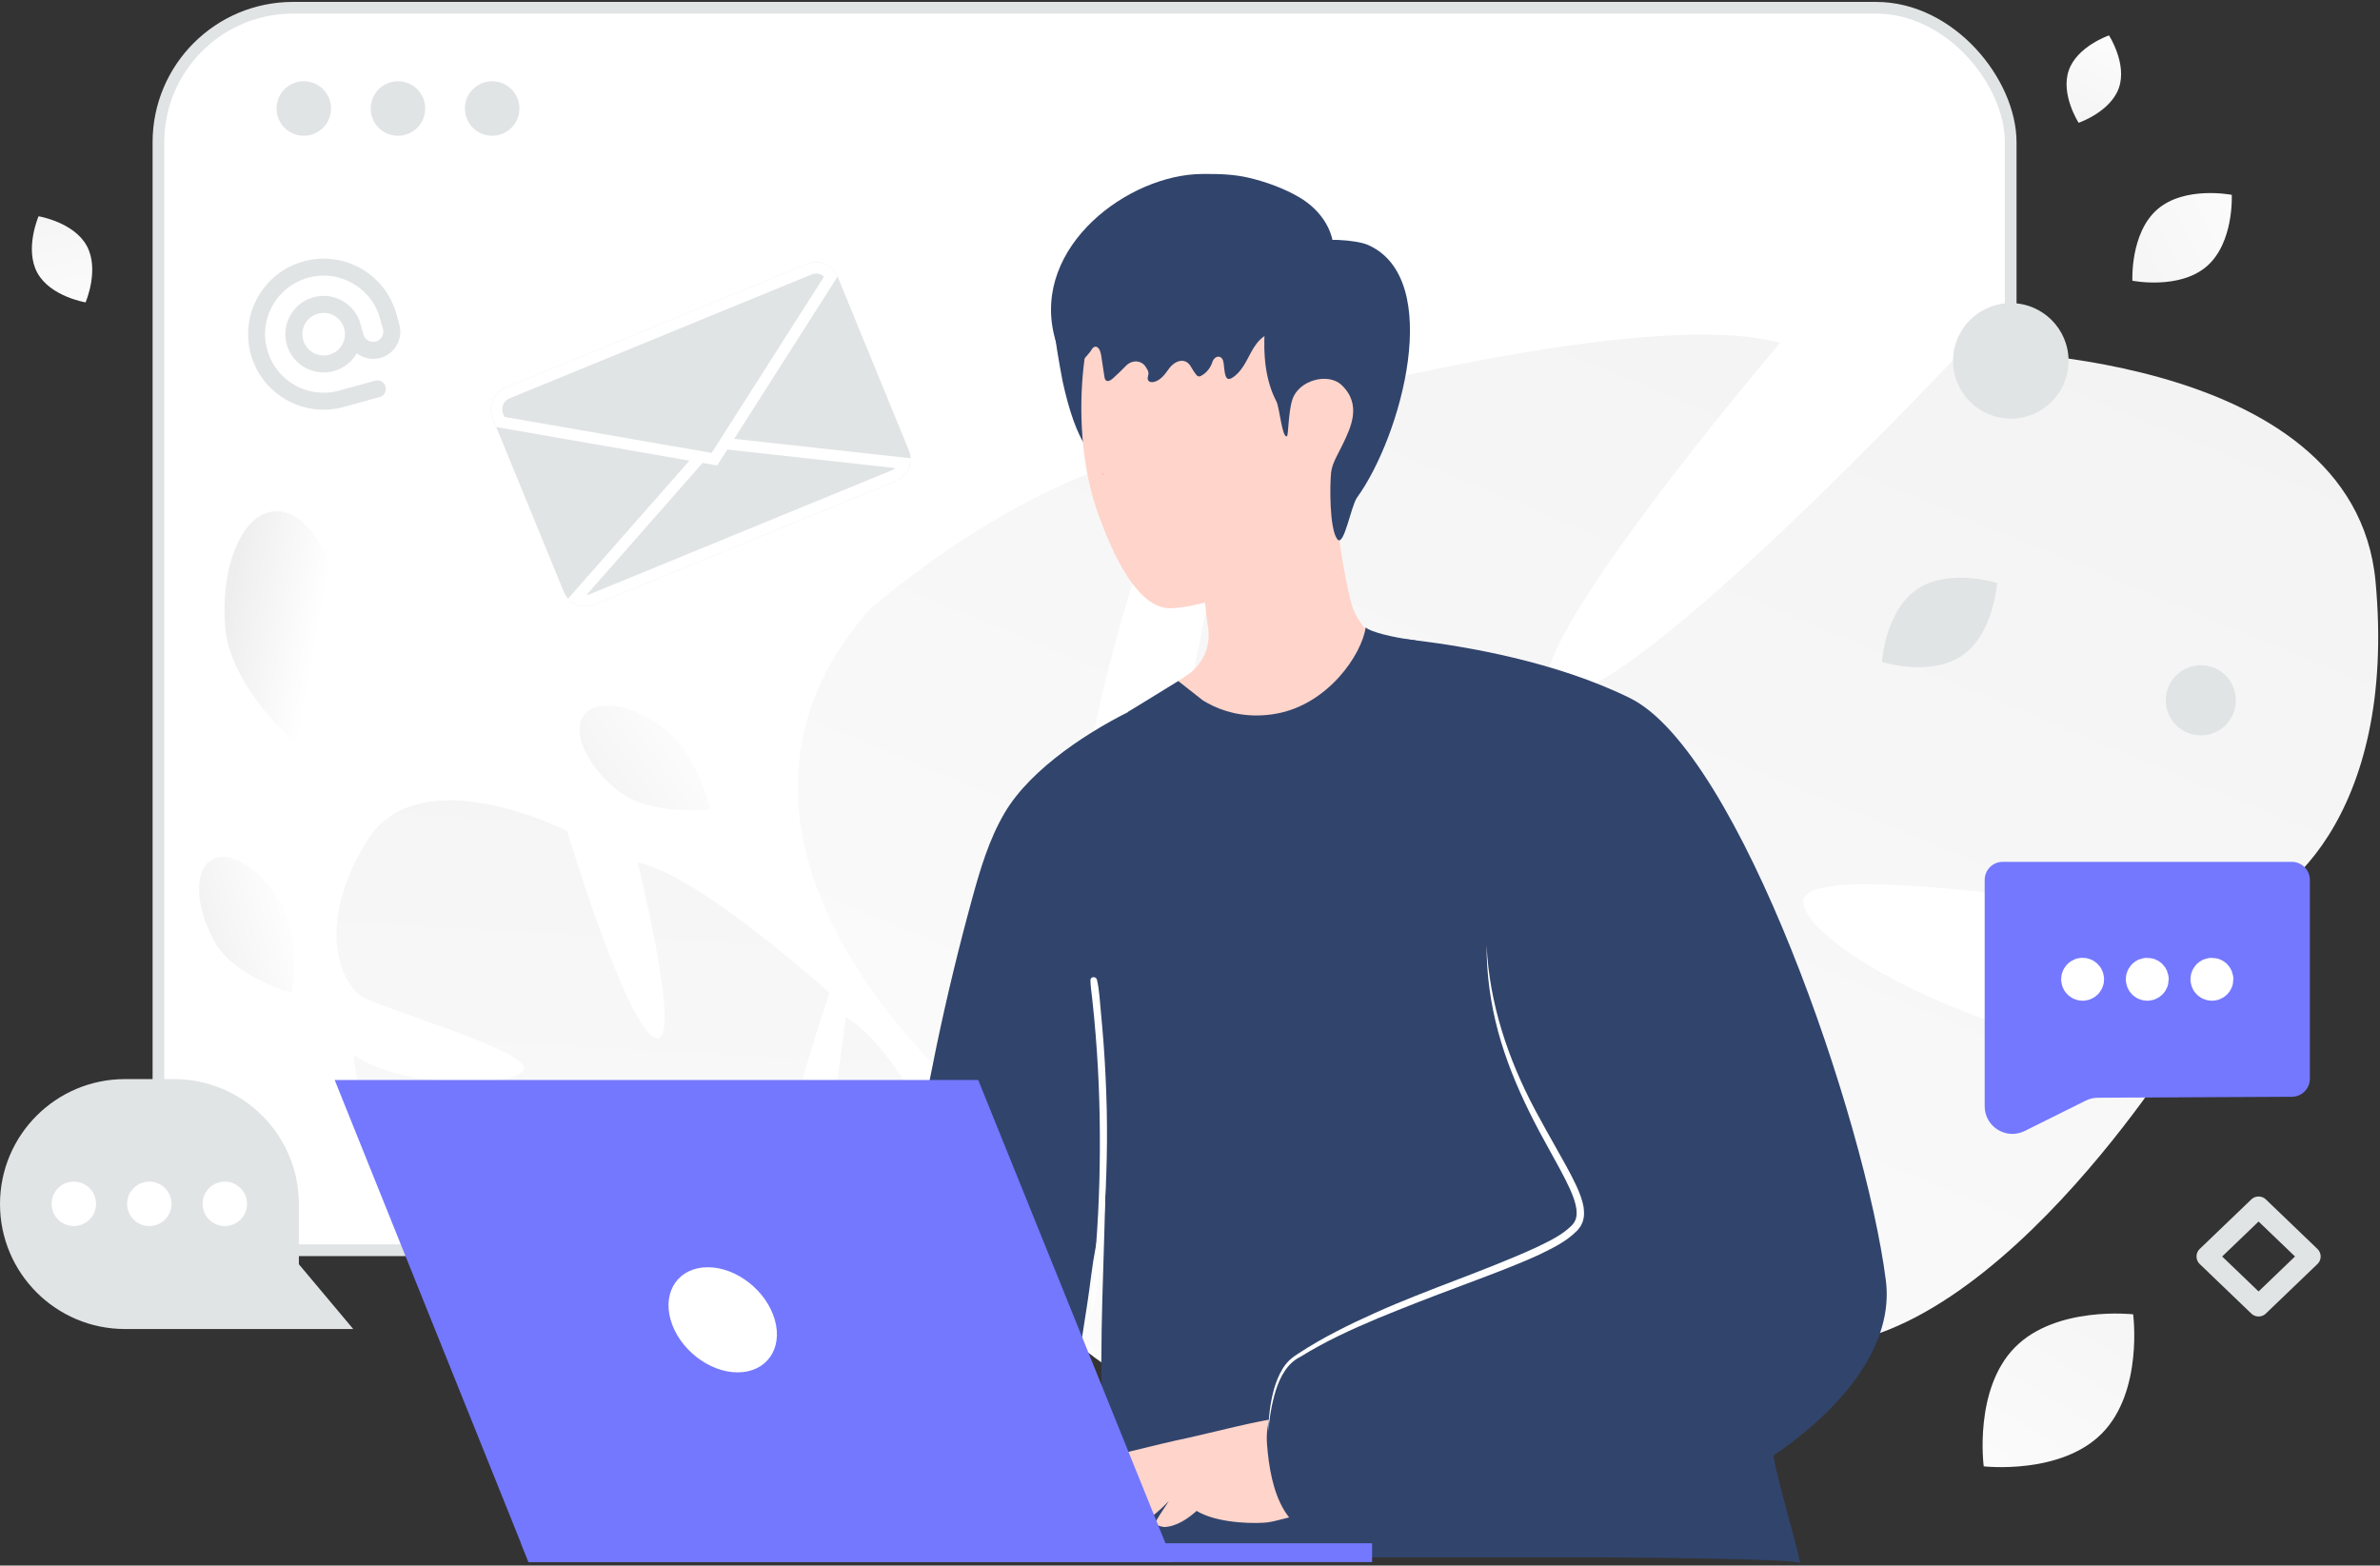 <?xml version="1.0" encoding="UTF-8"?>
<svg width="602px" height="396px" viewBox="0 0 602 396" version="1.1" xmlns="http://www.w3.org/2000/svg" xmlns:xlink="http://www.w3.org/1999/xlink">
    <rect x="0" y="0" width="602" height="396" fill="#333333" stroke="none"/>
    <title>test</title>
    <defs>
        <linearGradient x1="3.51%" y1="121.607%" x2="106.456%" y2="-54.235%" id="linearGradient-1">
            <stop stop-color="#FFFFFF" offset="0%"></stop>
            <stop stop-color="#EEEEEE" offset="100%"></stop>
        </linearGradient>
        <linearGradient x1="44.836%" y1="152.152%" x2="56.932%" y2="-102.791%" id="linearGradient-2">
            <stop stop-color="#FFFFFF" offset="0%"></stop>
            <stop stop-color="#EEEEEE" offset="100%"></stop>
        </linearGradient>
        <linearGradient x1="92.848%" y1="32.92%" x2="-12.943%" y2="74.574%" id="linearGradient-3">
            <stop stop-color="#FFFFFF" offset="0%"></stop>
            <stop stop-color="#EEEEEE" offset="100%"></stop>
        </linearGradient>
        <linearGradient x1="76.846%" y1="56.965%" x2="9.083%" y2="33.811%" id="linearGradient-4">
            <stop stop-color="#FFFFFF" offset="0%"></stop>
            <stop stop-color="#EEEEEE" offset="100%"></stop>
        </linearGradient>
        <linearGradient x1="100.915%" y1="19.954%" x2="-30.988%" y2="101.125%" id="linearGradient-5">
            <stop stop-color="#FFFFFF" offset="0%"></stop>
            <stop stop-color="#EEEEEE" offset="100%"></stop>
        </linearGradient>
        <linearGradient x1="-27.731%" y1="171.29%" x2="163.99%" y2="-133.071%" id="linearGradient-6">
            <stop stop-color="#FFFFFF" offset="0%"></stop>
            <stop stop-color="#EEEEEE" offset="100%"></stop>
        </linearGradient>
        <linearGradient x1="74.505%" y1="163.446%" x2="14.894%" y2="-120.467%" id="linearGradient-7">
            <stop stop-color="#FFFFFF" offset="0%"></stop>
            <stop stop-color="#EEEEEE" offset="100%"></stop>
        </linearGradient>
        <linearGradient x1="169.938%" y1="-10.589%" x2="-130.82%" y2="138.561%" id="linearGradient-8">
            <stop stop-color="#FFFFFF" offset="0%"></stop>
            <stop stop-color="#EEEEEE" offset="100%"></stop>
        </linearGradient>
        <linearGradient x1="85.133%" y1="-44.852%" x2="-3.758%" y2="190.857%" id="linearGradient-9">
            <stop stop-color="#FFFFFF" offset="0%"></stop>
            <stop stop-color="#EEEEEE" offset="100%"></stop>
        </linearGradient>
    </defs>
    <g id="Welcome" stroke="none" stroke-width="1" fill="none" fill-rule="evenodd">
        <g id="Desktop-HD" transform="translate(-660, -313)">
            <g id="test" transform="translate(660, 314.965)">
                <rect id="Rectangle" stroke="#E1E4E5" stroke-width="2.959" fill="#FFFFFF" fill-rule="nonzero" x="40.075" y="0" width="468.51" height="314.28" rx="34.029"></rect>
                <circle id="Oval" fill="#E1E4E5" fill-rule="nonzero" cx="76.84" cy="25.48" r="6.896"></circle>
                <circle id="Oval" fill="#E1E4E5" fill-rule="nonzero" cx="100.664" cy="25.48" r="6.896"></circle>
                <circle id="Oval" fill="#E1E4E5" fill-rule="nonzero" cx="124.488" cy="25.48" r="6.896"></circle>
                <path d="M600.877,145.146 C595.371,85.597 496.303,86.671 496.303,86.671 C496.303,86.671 413.827,174.857 394.458,173.931 C375.089,173.004 450.254,84.757 450.254,84.757 C414.142,74.818 312.706,103.547 312.706,103.547 C312.706,103.547 298.429,220.686 279.883,215.02 C261.336,209.354 297.816,111.939 297.816,111.939 C260.42,116.42 220.029,152.12 220.029,152.12 C166.808,212.435 247.008,277.666 247.008,277.666 C247.008,277.666 241.186,318.155 208.262,360.028 C208.262,360.028 201.167,367.583 192.935,381.094 L202.622,382.781 C203.833,380.372 205.147,378.017 206.561,375.722 C206.569,375.703 206.573,375.693 206.59,375.678 C206.616,375.644 206.628,375.615 206.653,375.581 C207.573,374.201 208.907,372.231 210.546,369.849 L210.55,369.839 L210.554,369.83 C214.52,364.544 217.272,360.615 219.068,357.749 L219.08,357.72 C231.117,341.066 248.018,319.588 257.406,316.103 C257.406,316.103 256.594,314.409 256.101,311.3 C256.52,312.831 256.944,314.431 257.406,316.103 C267.807,354.532 349.716,374.884 397.572,373.443 C445.428,372.002 427.557,355.466 406.353,329.986 C385.148,304.506 332.049,301.012 318.095,290.038 C304.14,279.065 328.088,274.69 358.488,282.415 C388.875,290.147 398.929,323.629 447.862,337.027 C496.795,350.425 550.998,263.416 550.998,263.416 C514.782,268.107 456.467,238.421 456.158,226.166 C455.852,213.902 546.878,230.96 561.708,229.879 C576.56,228.797 606.383,204.695 600.877,145.146 Z" id="Path" fill="url(#linearGradient-1)" fill-rule="nonzero"></path>
                <path d="M92.833,210.724 C106.13,189.199 143.463,208.256 143.463,208.256 C143.463,208.256 158.11,257.195 165.623,260.49 C173.136,263.785 161.27,216.2 161.27,216.2 C176.823,219.232 209.847,249.213 209.847,249.213 C209.847,249.213 193.204,296.283 201.298,297.628 C209.391,298.972 213.909,255.196 213.909,255.196 C227.234,263.934 235.817,285.064 235.817,285.064 C244.626,317.936 201.96,327.552 201.96,327.552 C201.96,327.552 196.543,343.989 201.135,366.052 C201.135,366.052 202.401,370.25 202.976,376.919 L198.988,375.734 C198.982,374.594 198.928,373.454 198.825,372.318 C198.825,372.309 198.826,372.305 198.822,372.296 C198.819,372.278 198.82,372.265 198.816,372.247 C198.727,371.552 198.593,370.554 198.42,369.343 L198.421,369.338 L198.421,369.334 C197.913,366.584 197.61,364.578 197.47,363.154 L197.471,363.141 C196.045,354.565 193.685,343.246 190.784,340.158 C190.784,340.158 191.411,339.669 192.183,338.583 C191.736,339.085 191.274,339.611 190.784,340.158 C179.609,352.76 144.744,345.051 126.883,335.495 C109.022,325.94 118.907,323.039 131.737,317.377 C144.568,311.715 165.344,320.388 172.697,318.857 C180.05,317.326 171.801,311.161 158.828,308.364 C145.859,305.573 135.747,316.367 114.685,312.231 C93.623,308.095 89.466,264.925 89.466,264.925 C102.305,273.52 129.988,273.25 132.412,268.666 C134.837,264.077 97.137,253.403 91.722,250.202 C86.299,246.996 79.536,232.25 92.833,210.724 Z" id="Path" fill="url(#linearGradient-2)" fill-rule="nonzero"></path>
                <path d="M293.727,173.074 C297.965,179.722 309.036,187.469 316.89,187.363 C343.641,186.873 352.448,168.65 355.335,162.015 C354.792,161.883 353.879,161.777 353.23,161.697 C348.303,160.982 343.271,156.109 341.801,150.613 C339.907,143.461 337.576,129.476 337.854,120.59 L304.017,139.316 C304.07,141.885 304.242,144.693 304.48,147.527 C304.653,149.249 304.825,150.944 305.023,152.586 C305.209,154.162 305.421,155.658 305.619,157.036 C306.242,161.671 304.176,166.266 300.269,168.822 L293.727,173.074 L293.727,173.074 Z" id="Path" fill="#FFD4CA" fill-rule="nonzero"></path>
                <path d="M290.814,100.234 C292.642,105.029 291.874,110.472 290.019,115.253 C288.708,118.63 285.795,115.65 282.166,115.716 C276.551,115.809 272.167,109.968 268.777,94.487 C266.618,83.124 266.075,77.363 266.512,76.264 C268.062,72.33 273.174,70.225 277.385,69.854" id="Path" fill="#31446C" fill-rule="nonzero"></path>
                <path d="M282.271,66.185 C273.424,76.846 270.206,106.843 277.676,127.741 C282.986,142.6 289.158,152.189 296.362,151.884 C307.301,151.421 328.504,142.428 335.404,134.919 C347.84,121.398 344.224,94.884 341.655,78.197 C339.324,63.034 332.225,43.34 313.168,47.088 C300.64,49.538 290.204,56.61 282.271,66.185 L282.271,66.185 Z" id="Path" fill="#FFD4CA" fill-rule="nonzero"></path>
                <path d="M332.323,77.961 C330.361,80.482 326.902,81.038 324.052,81.536 C320.221,82.206 318.326,83.602 316.337,87.348 C315.078,89.74 313.819,92.361 311.566,93.657 C309.734,94.715 309.804,92.013 309.509,89.919 C309.482,89.736 309.444,89.555 309.397,89.377 C308.952,87.706 307.172,87.993 306.648,89.641 C306.171,91.122 305.15,92.375 303.851,93.073 C303.639,93.187 303.414,93.287 303.188,93.244 C302.883,93.202 302.645,92.917 302.446,92.66 C302.029,92.122 301.614,91.439 301.186,90.715 C299.779,88.34 297.124,89.194 295.553,91.464 C294.573,92.874 293.406,94.327 291.802,94.654 C291.285,94.768 290.636,94.683 290.397,94.184 C290.092,93.572 290.569,92.959 290.49,92.333 C290.424,91.749 290.172,91.492 289.893,90.994 C288.799,89.056 286.304,88.987 284.767,90.595 C283.696,91.713 282.581,92.787 281.423,93.814 C280.933,94.241 280.217,94.669 279.727,94.241 C279.462,94.013 279.395,93.629 279.342,93.258 C279.064,91.45 278.799,89.641 278.521,87.832 C278.361,86.821 277.818,85.496 276.89,85.752 C276.44,85.881 276.174,86.351 275.923,86.778 C275.618,87.319 270.17,93.486 270.064,93.016 C269.215,89.513 267.479,86.322 266.631,82.818 C261.143,60.271 285.493,42.14 304.09,42.04 C308.225,42.011 312.003,42.078 316.019,43.033 C320.301,44.058 324.821,45.686 328.704,47.979 C334.152,51.184 338.275,57.01 337.214,63.96" id="Path" fill="#31446C" fill-rule="nonzero"></path>
                <path d="M323.565,70.225 C320.863,73.284 320.148,77.588 319.897,81.654 C319.526,87.786 320.029,94.156 322.863,99.599 C323.671,101.148 324.267,108.816 325.512,108.392 C325.909,108.26 325.843,102.314 326.889,99.109 C328.505,94.142 335.948,92.249 339.298,95.387 C344.649,100.38 341.51,106.446 339.735,110.22 C338.676,112.498 336.994,115.054 336.702,117.464 C336.345,120.55 336.239,131.794 338.252,134.416 C339.934,136.614 341.722,125.993 343.245,123.901 C354.515,108.313 365.322,68.622 346.079,60.014 C343.152,58.703 334.12,58.027 331.379,59.696 M252.314,385.737 C251.201,385.923 250.076,386.082 248.91,386.122 C242.712,386.32 236.726,384.956 230.674,383.923 C225.35,383.009 223.907,382.506 224.013,376.083 C224.94,325.215 232.422,274.479 245.878,225.412 C247.93,217.916 250.168,210.367 254.102,203.666 C260.816,192.237 276.232,182.371 288.058,176.835 C289.727,176.053 296.64,180.45 298.322,179.695 C299.792,179.033 301.09,178 302.573,177.351 C306.917,175.457 309.83,179.417 313.459,181.073 C315.34,181.92 317.432,182.463 319.498,182.371 C321.18,182.304 322.703,181.285 324.239,182.079 C331.152,185.655 348.316,159.115 348.316,159.115 L355.772,166.862 L377.531,189.654 L431.909,264.573 C431.909,264.573 441.775,325.97 448.556,366.217 C449.734,373.156 454.396,388.161 455.323,393.419 C455.125,392.28 408.905,391.975 406.415,391.975 L312.214,391.975 C306.93,391.975 292.72,394.213 289.012,390.333 C284.443,385.565 279.158,363.687 278.88,357.555 C277.966,336.935 279.384,316.474 279.662,295.735 C279.542,304.171 277.119,311.799 276.086,320.063 C274.748,330.698 272.841,341.319 271.12,351.9 C269.742,360.403 268.418,368.931 267.358,377.487 C266.882,381.341 267.491,383.632 264.233,385.142 C261.492,386.4 255.519,385.194 252.314,385.737 L252.314,385.737 Z" id="Shape" fill="#31446C" fill-rule="nonzero"></path>
                <path d="M275.264,368.123 C277.78,367.09 293.315,363.237 300.32,361.78 C303.989,361.025 320.623,356.708 324.476,356.708 C328.33,356.708 333.575,362.217 333.575,362.217 L332.184,381.168 C328.476,380.798 323.51,382.718 320.848,383.089 C318.186,383.459 309.14,383.512 303.578,380.718 C303.26,380.559 302.969,380.387 302.678,380.215 C300.44,382.201 297.632,384.135 294.52,384.294 C294.52,384.294 292.083,384.042 292.321,383.062 C292.427,382.585 294.043,380.122 295.659,377.712 C293.275,380.135 289.381,384.069 284.892,384.294 C284.892,384.294 282.455,384.042 282.693,383.062 C282.826,382.479 285.157,378.996 287.037,376.228 C287.011,376.255 286.971,376.268 286.958,376.295 C284.984,378.03 280.296,384.016 274.747,384.294 C274.747,384.294 272.31,384.042 272.549,383.062 C272.628,382.705 273.555,381.235 274.681,379.526 C273.038,380.788 271.278,381.888 269.423,382.811 C263.424,385.777 260.007,383.526 260.007,382.811 C259.994,382.082 272.747,369.156 275.264,368.123 L275.264,368.123 Z" id="Path" fill="#FFD4CA" fill-rule="nonzero"></path>
                <path d="M329.283,346.113 C329.283,346.113 319.615,351.596 320.476,363.25 C321.337,374.904 324.833,388.413 339.427,386.996 C354.022,385.592 329.283,346.113 329.283,346.113 L329.283,346.113 Z" id="Path" fill="#31446C" fill-rule="nonzero"></path>
                <path d="M337.072,385.843 C372.062,397.988 418.877,386.386 448.556,366.216 C467.15,353.609 479.016,337.597 477.016,321.957 C471.838,281.326 439.908,188.198 412.282,174.61 C393.503,165.366 370.724,161.538 358.024,160.002 C352.064,159.274 348.343,159.102 348.343,159.102 L352.951,172.107 L376.021,237.159 C376.882,275.764 404.508,298.688 399.012,307.68 C393.516,316.646 350.117,326.327 327.325,341.676 C321.021,345.941 313.022,376.785 337.072,385.843 L337.072,385.843 Z" id="Path" fill="#31446C" fill-rule="nonzero"></path>
                <path d="M376.022,237.159 C375.995,244.483 377.015,251.82 378.922,258.918 C380.842,266.017 383.65,272.863 386.908,279.459 C388.537,282.756 390.272,285.988 392.059,289.179 C393.821,292.384 395.635,295.563 397.118,298.821 C397.847,300.45 398.483,302.132 398.734,303.787 C398.8,304.595 398.867,305.429 398.641,306.131 C398.589,306.515 398.363,306.806 398.231,307.151 C397.979,307.455 397.807,307.787 397.489,308.078 C395.119,310.448 391.728,312.051 388.51,313.6 C375.293,319.626 361.255,324.089 347.879,330.102 C341.191,333.108 334.57,336.353 328.411,340.405 L327.272,341.173 C326.888,341.438 326.531,341.783 326.16,342.087 C325.478,342.748 324.886,343.496 324.399,344.312 C323.418,345.915 322.756,347.663 322.24,349.437 C321.26,353 320.849,356.668 320.823,360.337 C321.061,356.695 321.67,353.053 322.743,349.596 C323.882,346.166 325.643,342.829 328.941,341.226 C335.126,337.386 341.761,334.326 348.488,331.506 C355.229,328.724 362.05,326.089 368.897,323.533 C375.744,320.937 382.63,318.461 389.358,315.388 C392.669,313.746 396.072,312.197 398.893,309.349 C399.251,309.005 399.542,308.528 399.847,308.118 C400.072,307.614 400.376,307.138 400.456,306.608 C400.774,305.548 400.668,304.502 400.575,303.509 C400.257,301.549 399.542,299.774 398.774,298.079 C397.198,294.689 395.357,291.524 393.569,288.332 C391.781,285.14 389.98,281.975 388.272,278.757 C381.451,265.937 376.71,251.833 376.022,237.159 L376.022,237.159 Z" id="Path" fill="#FFFFFF" fill-rule="nonzero"></path>
                <path d="M285.344,178.093 C288.681,181.404 303.54,191.985 317.711,191.985 C320.221,191.982 322.726,191.747 325.193,191.283 C337.086,189.112 347.098,181.179 352.952,172.094 C354.02,170.422 354.963,168.673 355.773,166.862 C356.832,164.585 357.587,162.254 358.024,160.002 C352.064,159.274 346.37,157.777 345.443,156.718 C344.436,163.658 335.868,176.186 322.889,178.543 C321.36,178.827 319.809,178.982 318.254,179.007 L318.227,179.007 C312.135,179.113 307.46,177.166 304.269,175.206 C304.242,175.206 298.057,170.332 298.031,170.306 L285.344,178.093 L285.344,178.093 Z" id="Path" fill="#31446C" fill-rule="nonzero"></path>
                <path d="M276.019,329.384 C276.055,328.736 275.972,328.095 275.995,327.446 C276.022,326.745 276.1,326.059 276.153,325.359 L276.537,321.348 C276.784,318.617 277.031,315.885 277.237,313.151 C277.648,307.731 277.928,302.302 278.074,296.869 C278.354,286.008 278.197,275.122 277.467,264.284 C277.262,261.252 277.016,258.222 276.731,255.196 C276.577,253.643 276.417,252.091 276.251,250.54 C276.084,249.018 275.838,247.506 275.818,245.966 C275.806,245.01 277.242,244.945 277.457,245.833 C278.091,248.468 278.184,251.299 278.457,253.994 C278.716,256.701 278.948,259.407 279.154,262.124 C279.549,267.598 279.811,273.078 279.94,278.563 C280.174,289.48 279.785,300.401 278.854,311.292 C278.594,314.348 278.281,317.399 277.915,320.444 C277.728,321.996 277.521,323.545 277.295,325.092 C277.19,325.776 277.099,326.46 276.968,327.129 C276.805,327.916 276.512,328.642 276.348,329.429 C276.258,329.61 275.997,329.542 276.019,329.384 L276.019,329.384 Z" id="Path" fill="#FFFFFF" fill-rule="nonzero"></path>
                <path d="M279.067,118.02 C278.974,118.02 278.723,117.875 278.935,117.875 C279.04,117.875 279.278,118.02 279.067,118.02 Z" id="Path" fill="#CC6144" fill-rule="nonzero"></path>
                <path d="M71.171,226.826 C76.212,235.73 73.819,249.224 73.819,249.224 C73.819,249.224 59.395,245.255 54.354,236.35 C49.313,227.445 48.991,218.098 53.631,215.466 C58.278,212.831 66.13,217.921 71.171,226.826 L71.171,226.826 Z" id="Path" fill="url(#linearGradient-3)" fill-rule="nonzero"></path>
                <path d="M86.227,154.268 C87.453,169.765 75.5,186.81 75.5,186.81 C75.5,186.81 58.184,172.088 56.957,156.591 C55.731,141.094 61.285,128.016 69.365,127.369 C77.455,126.723 85,138.771 86.227,154.268 L86.227,154.268 Z" id="Path" fill="url(#linearGradient-4)" fill-rule="nonzero"></path>
                <path d="M168.571,182.767 C176.693,189.199 179.591,202.767 179.591,202.767 C179.591,202.767 164.549,204.541 156.427,198.11 C148.306,191.678 144.441,183.034 147.79,178.796 C151.146,174.554 160.45,176.336 168.571,182.767 Z" id="Path" fill="url(#linearGradient-5)" fill-rule="nonzero"></path>
                <path d="M75.6,302.598 L75.6,317.824 L89.345,334.206 L31.608,334.206 C14.156,334.206 0,320.05 0,302.598 C0,285.146 14.156,270.99 31.608,270.99 L43.992,270.99 C61.455,270.99 75.6,285.146 75.6,302.598 L75.6,302.598 Z" id="Path" fill="#E1E4E5" fill-rule="nonzero"></path>
                <path d="M51.243,302.544 C51.244,305.647 53.759,308.162 56.862,308.164 C59.965,308.162 62.48,305.647 62.481,302.544 C62.479,299.441 59.965,296.927 56.862,296.925 C53.759,296.926 51.244,299.441 51.243,302.544 L51.243,302.544 Z M32.147,302.544 C32.149,305.647 34.664,308.162 37.767,308.163 C40.87,308.161 43.384,305.647 43.386,302.544 C43.384,299.441 40.87,296.927 37.767,296.925 C34.664,296.926 32.149,299.441 32.147,302.544 L32.147,302.544 Z M13.053,302.544 C13.055,305.647 15.569,308.161 18.672,308.163 C21.775,308.162 24.29,305.647 24.292,302.544 C24.29,299.441 21.775,296.926 18.672,296.925 C15.569,296.927 13.055,299.441 13.053,302.544 L13.053,302.544 Z" id="Shape" fill="#FFFFFF" fill-rule="nonzero"></path>
                <path d="M211.861,67.988 L229.903,111.976 C230.496,113.42 230.492,115.04 229.89,116.48 C229.289,117.92 228.14,119.063 226.696,119.656 L150.301,150.987 C147.996,151.931 145.346,151.32 143.687,149.462 C143.239,148.964 142.881,148.393 142.627,147.773 L124.593,103.803 C123.999,102.361 124.003,100.742 124.604,99.303 C125.204,97.864 126.352,96.723 127.795,96.131 L204.189,64.793 C207.189,63.563 210.612,64.99 211.861,67.988 L211.861,67.988 Z" id="Path" fill="#E1E4E5" fill-rule="nonzero"></path>
                <path d="M180.392,109.904 L228.779,115.232 C228.449,116.626 227.467,117.775 226.142,118.319 L149.756,149.655 C148.439,150.195 146.942,150.07 145.733,149.319 L180.392,109.904 L180.392,109.904 Z" id="Path" stroke="#FFFFFF" stroke-width="2.882" fill="#E1E4E5" fill-rule="nonzero"></path>
                <path d="M125.926,103.256 L125.926,103.255 C125.478,102.167 125.481,100.945 125.934,99.859 C126.386,98.773 127.253,97.911 128.341,97.464 L128.342,97.464 L204.736,66.126 C206.749,65.302 209.063,66.055 210.205,67.906 L180.707,114.186 L126.549,104.772 L125.926,103.256 L125.926,103.256 Z" id="Path" stroke="#FFFFFF" stroke-width="2.882" fill="#E1E4E5" fill-rule="nonzero"></path>
                <path d="M531.71,360.564 C521.277,371.182 501.767,368.944 501.767,368.944 C501.767,368.944 499.185,349.488 509.628,338.876 C520.061,328.257 539.561,330.489 539.561,330.489 C539.561,330.489 542.143,349.945 531.71,360.564 Z" id="Path" fill="url(#linearGradient-6)" fill-rule="nonzero"></path>
                <path d="M9.445,67.041 C12.727,73.053 21.645,74.517 21.645,74.517 C21.645,74.517 25.235,66.23 21.948,60.219 C18.666,54.206 9.754,52.741 9.754,52.741 C9.754,52.741 6.163,61.028 9.445,67.041 Z" id="Path" fill="url(#linearGradient-7)" fill-rule="nonzero"></path>
                <path d="M558.172,65.404 C565.112,59.408 564.504,47.325 564.504,47.325 C564.504,47.325 552.644,44.971 545.708,50.973 C538.768,56.969 539.372,69.046 539.372,69.046 C539.372,69.046 551.232,71.4 558.172,65.404 L558.172,65.404 Z" id="Path" fill="url(#linearGradient-8)" fill-rule="nonzero"></path>
                <path d="M535.96,20.253 C538.082,14.151 533.455,6.993 533.455,6.993 C533.455,6.993 525.39,9.734 523.273,15.839 C521.151,21.942 525.773,29.097 525.773,29.097 C525.773,29.097 533.838,26.356 535.96,20.253 L535.96,20.253 Z" id="Path" fill="url(#linearGradient-9)" fill-rule="nonzero"></path>
                <path d="M584.26,270.893 L584.26,220.605 C584.26,218.082 582.214,216.036 579.691,216.035 L506.577,216.035 C504.054,216.036 502.008,218.082 502.007,220.605 L502.007,277.847 C502.007,283.045 507.472,286.43 512.126,284.114 L527.553,276.439 C528.511,275.962 529.566,275.711 530.636,275.706 L579.714,275.463 C582.228,275.448 584.258,273.407 584.26,270.893 L584.26,270.893 Z" id="Path" fill="#7478FF"></path>
                <path d="M542.492,245.095 C542.262,245.324 542.173,245.659 542.257,245.972 C542.34,246.286 542.585,246.531 542.899,246.615 C543.212,246.699 543.546,246.609 543.776,246.38 C544.131,246.025 544.131,245.45 543.777,245.095 C543.422,244.741 542.847,244.74 542.492,245.095 M558.846,245.095 C558.616,245.325 558.526,245.659 558.61,245.973 C558.694,246.287 558.939,246.532 559.253,246.616 C559.567,246.7 559.901,246.611 560.131,246.381 C560.486,246.026 560.486,245.451 560.131,245.095 C559.777,244.74 559.201,244.74 558.846,245.095 M526.136,245.095 C525.906,245.324 525.817,245.659 525.901,245.972 C525.984,246.286 526.229,246.531 526.543,246.615 C526.856,246.699 527.19,246.609 527.42,246.38 C527.65,246.151 527.739,245.816 527.655,245.503 C527.572,245.189 527.327,244.944 527.013,244.86 C526.7,244.776 526.366,244.866 526.136,245.095" id="Shape" stroke="#FFFFFF" stroke-width="9.041" stroke-linecap="round" stroke-linejoin="round"></path>
                <path d="M95.45,96.399 L86.371,98.905 C77.346,101.396 68.009,96.099 65.518,87.073 C63.027,78.047 68.324,68.711 77.35,66.22 C86.375,63.729 95.712,69.026 98.203,78.052 L98.955,80.775 C99.594,83.263 98.122,85.804 95.646,86.487 C93.17,87.171 90.603,85.744 89.876,83.281 L89.124,80.558 C88.592,78.632 87.317,76.995 85.579,76.009 C83.841,75.023 81.782,74.767 79.856,75.299 L79.856,75.299 C75.844,76.406 73.49,80.555 74.597,84.567 C75.704,88.578 79.853,90.933 83.865,89.826 C87.877,88.719 90.231,84.57 89.124,80.558" id="Path" stroke="#E1E4E5" stroke-width="4.302" stroke-linecap="round" stroke-linejoin="round"></path>
                <path d="M496.308,163.846 C504.35,158.332 505.137,145.494 505.137,145.494 C505.137,145.494 492.885,141.604 484.846,147.125 C476.805,152.639 476.014,165.47 476.014,165.47 C476.014,165.47 488.267,169.361 496.308,163.846 L496.308,163.846 Z" id="Path" fill="#E1E4E5" fill-rule="nonzero"></path>
                <circle id="Oval" fill="#E1E4E5" fill-rule="nonzero" transform="translate(508.616, 89.318) scale(-1, 1) rotate(-180) translate(-508.616, -89.318) " cx="508.616" cy="89.318" r="14.609"></circle>
                <circle id="Oval" fill="#E1E4E5" fill-rule="nonzero" transform="translate(556.68, 175.177) scale(-1, 1) rotate(-180) translate(-556.68, -175.177) " cx="556.68" cy="175.177" r="8.87"></circle>
                <polygon id="Path" stroke="#E1E4E5" stroke-width="5.308" stroke-linecap="round" stroke-linejoin="round" points="571.289 328.381 558.245 315.859 571.289 303.338 584.332 315.859"></polygon>
                <polygon id="Path" fill="#7478FF" fill-rule="nonzero" points="296.713 393.157 133.696 393.157 84.652 271.21 247.429 271.21"></polygon>
                <polygon id="Path" fill="#7478FF" fill-rule="nonzero" points="131.784 388.41 347.06 388.41 347.06 393.158 133.697 393.158"></polygon>
                <path d="M169.628,331.876 C167.537,324.533 171.753,318.58 179.03,318.58 C186.307,318.58 193.89,324.533 195.981,331.876 C198.072,339.219 193.856,345.173 186.579,345.173 C179.302,345.173 171.719,339.219 169.628,331.876 Z" id="Path" fill="#FFFFFF" fill-rule="nonzero"></path>
            </g>
        </g>
    </g>
</svg>